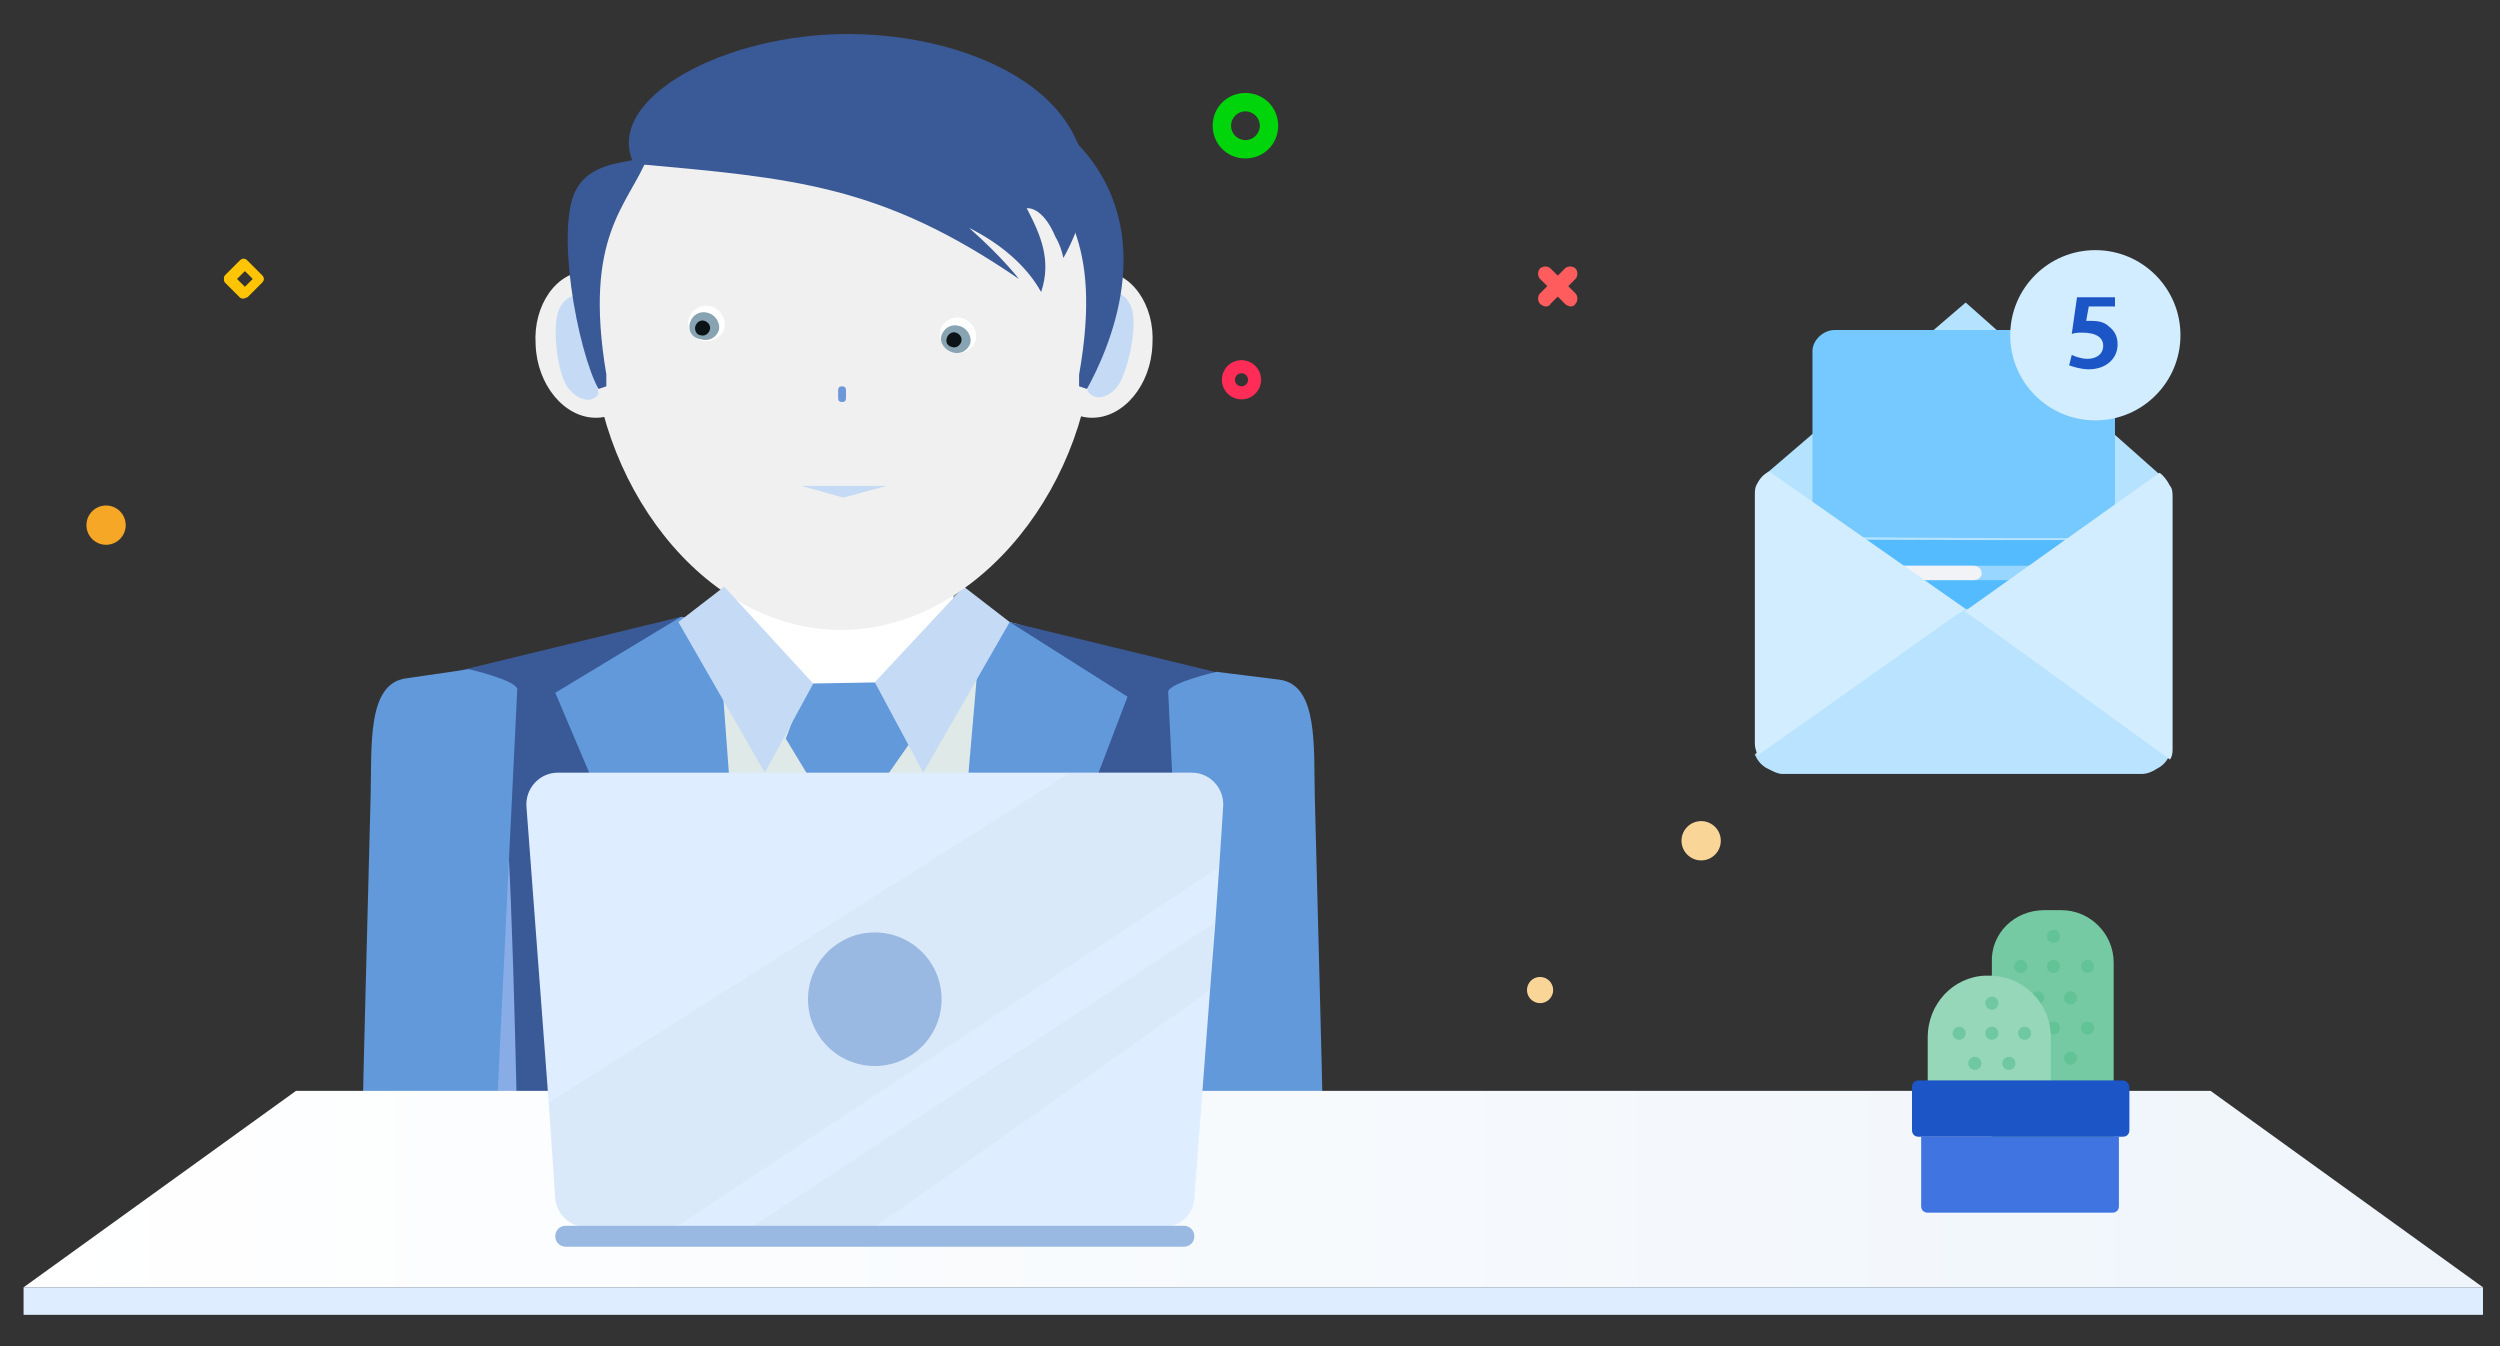        <svg xmlns="http://www.w3.org/2000/svg" id="Layer_1" viewBox="0 0 190.9 102.8">
          <rect x="0" y="0" width="190.9" height="102.8" fill="#333333" stroke="none"/>
          <style>
            .icinga-alert-0{fill:#D6A687;} .icinga-alert-1{fill:none;} .icinga-alert-2{fill:#B9E3FF;} .icinga-alert-3{fill:#B5E2FF;} .icinga-alert-4{fill:#54BBFF;} .icinga-alert-5{fill:#76C9FF;} .icinga-alert-6{fill:#98D6FF;} .icinga-alert-7{fill:#F2F3F6;} .icinga-alert-8{fill:#D1EDFF;} .icinga-alert-9{enable-background:new ;} .icinga-alert-10{fill:#1C55C5;} .icinga-alert-11{fill:#DFE9E8;} .icinga-alert-12{fill:#3A5997;} .icinga-alert-13{fill:#88ACE5;} .icinga-alert-14{fill:#6199DA;} .icinga-alert-15{fill:#929497;} .icinga-alert-16{fill:#FFFFFF;} .icinga-alert-17{fill:#C4DAF5;} .icinga-alert-18{fill:#F0F0F0;} .icinga-alert-19{fill:#88A4B2;} .icinga-alert-20{fill:#0B1316;} .icinga-alert-21{fill:#6E97D7;} .icinga-alert-22{fill:url(#SVGID_1_);} .icinga-alert-23{fill:#FAD598;} .icinga-alert-24{fill:#F5A725;} .icinga-alert-25{fill:none;stroke:#FF2C57;stroke-miterlimit:10;} .icinga-alert-26{fill:#FF5D5D;} .icinga-alert-27{fill:#00D40B;} .icinga-alert-28{fill:#FFC504;} .icinga-alert-29{fill:#76CAA3;} .icinga-alert-30{opacity:0.6;} .icinga-alert-31{fill:#56BE8E;} .icinga-alert-32{fill:#96D7B9;} .icinga-alert-33{fill:#FAA928;} .icinga-alert-34{fill:#4074E1;} .icinga-alert-35{fill:#DEEDFF;} .icinga-alert-36{opacity:0.1;fill:#BCBEC0;enable-background:new ;} .icinga-alert-37{fill:#99B9E2;}
          </style>
            <g class="icinga-notification">
                <path d="M174.4 58.9h.2-.5.3z" class="icinga-alert-0"/>
                <path d="M151.6 45.6l.1-.1-.7-.4z" class="icinga-alert-1"/>
                <path d="M151.1 47.1l-1.2-.8-1.2.8L134 57.6c.2.5.5.8.8 1 .4.2.9.5 1.3.5h27.4c.5 0 .9-.2 1.2-.4.4-.2.7-.5.9-.9l-14.5-10.7z" class="icinga-alert-2"/>
                <path d="M150.1 23.1l-15.5 13.3c.2.5-.2 1.2.2 1.5.4.3.9.5 1.3.5l14 8.3 13.4-8.3c.5 0 .9-.2 1.2-.4.4-.2.2-1.2.4-1.6l-15-13.3z" class="icinga-alert-3"/>
                <path d="M138.4 41.2v3.7c0 .9.8 1.6 1.7 1.6h19.7c.9 0 1.7-.8 1.7-1.6v-3.7c0 .1-23.1 0-23.1 0z" class="icinga-alert-4"/>
                <path d="M159.8 25.2h-19.7c-.9 0-1.7.8-1.7 1.6V41c.1 0 23.1.2 23.1 0V26.9c0-.9-.8-1.7-1.7-1.7z" class="icinga-alert-5"/>
                <path d="M156.7 44.3h-13.2c-.3 0-.6-.2-.6-.5s.2-.6.5-.6h13.3c.3 0 .6.2.6.5.1.3-.2.6-.6.6.1 0 0 0 0 0" class="icinga-alert-6"/>
                <path d="M150.7 44.3h-8c-.3 0-.6-.2-.6-.5s.2-.6.5-.6h8.1c.3 0 .6.2.6.5.1.3-.2.6-.6.6.1 0 .1 0 0 0" class="icinga-alert-7"/>
                <path d="M135.1 36c-.4.2-.7.5-.9.9-.2.3-.2.6-.2.9v19c0 .3.1.5.2.9l14.7-10.4 1.2-.8-15-10.5zm30.6 1.1c-.2-.4-.5-.8-.8-1L150 46.7l1.2.8L165.7 58c.2-.3.2-.6.2-.9V38c0-.3 0-.7-.2-.9z" class="icinga-alert-8"/>
                <g class="icinga-alert- lg-logo-1">
                    <circle cx="160" cy="25.6" r="6.5" class="icinga-alert-8"/>
                    <path d="M161.6 23.4h-2.1l-.2 1.1h.4c.5 0 1 .1 1.3.4.4.3.7.7.7 1.4 0 1.1-.9 1.9-2.2 1.9-.6 0-1.2-.2-1.5-.3l.2-.8c.2.1.7.3 1.2.3.6 0 1.2-.3 1.2-1 0-.6-.5-1-1.6-1-.3 0-.5 0-.8.1l.4-2.8h2.9v.7z" class="icinga-alert-9 icinga-alert-10"/>      
                </g>
            </g>
          <path d="M92.1 54.9c-1.5-2.8-7.2-3.6-9.1-4.6-.6-.3-2.6-2-5.9-2.8-3.4-.8-9.5 2.3-13.3 2.4-3.6-.1-8.3-2.6-11.7-2.6-.9 0-1.3 1.4-2.1 1.6-2.8.7-5 1.1-5.5 1.4-1.9 1.1-7.6 1.8-9.1 4.6-1.3 2.4 2.3 28.9 3.9 42.7h49c1.5-13.8 5.1-40.4 3.8-42.7z" class="icinga-alert-11"/>
          <path d="M94.8 51.8l-17.7-4.3c0 1.8-3.7 29.9-6.5 50.1h21.2c1.2-19 3-45.8 3-45.8z" class="icinga-alert-12"/>
          <g id="XMLID_328_">
            <path id="XMLID_330_" d="M90.2 61.1c-.6 0-1.1 25.3-1.1 25.3l2.8.2-1.7-25.5z" class="icinga-alert-13"/>
            <path id="XMLID_329_" d="M89.2 52.8c.2-.7 3.7-1.5 3.7-1.5l4.8.6c3 .4 2.6 5.2 2.7 9 .2 7.9.6 22.8.6 23.9.1 1.3-10.2.8-10.2.8l-1.6-32.8z" class="icinga-alert-14"/>
          </g>
          <path id="XMLID_327_" d="M86.1 53.2l-5.3 13.9-4.2-.3 3.9 3.2-9.8 26.6 4.2-48.5 2.2-.6z" class="icinga-alert-14"/>
          <path id="XMLID_326_" d="M55.3 44.8h18v6.3h-18z" class="icinga-alert-15"/>
          <path id="XMLID_325_" d="M56 39.1h16.8v13.2H56z" class="icinga-alert-16"/>
          <path d="M67.4 59.7H62l-4.4 37.9h12.9z" class="icinga-alert-14"/>
          <path d="M52 47.1l-17.7 4.3s1.8 27.2 3 46.2h21.2c-2.7-20.2-6.4-48.5-6.5-50.5z" class="icinga-alert-12"/>
          <g id="XMLID_319_">
            <path id="XMLID_322_" d="M38.4 60.9c.6 0 1.1 25.3 1.1 25.3l-2.8.2 1.7-25.5z" class="icinga-alert-13"/>
            <path id="XMLID_321_" d="M39.5 52.6c-.2-.7-3.7-1.5-3.7-1.5l-4.8.7c-3 .4-2.6 5.2-2.7 9-.2 7.9-.6 22.8-.6 23.9-.1 1.3 10.2.8 10.2.8l1.6-32.9z" class="icinga-alert-14"/>
          </g>
          <path id="XMLID_318_" d="M42.4 52.9l5.9 13.9 4.2-.4-3.9 3.3 9.8 26.6-3.6-48.9-2.8-.3z" class="icinga-alert-14"/>
          <path id="XMLID_317_" d="M61.6 52.2l5.8-.1 2.1 4.6-2.1 3-2.7.4-2.7-.4-2-3.3z" class="icinga-alert-14"/>
          <path id="XMLID_316_" d="M66.8 52.1l3.7 6.9 6.6-11.5-3.5-2.7z" class="icinga-alert-17"/>
          <g id="XMLID_311_">
            <path id="XMLID_315_" d="M84 20.7c-2.4 0-4.5 2.5-4.6 5.6-.2 3.1 1.6 5.6 4 5.6s4.5-2.5 4.6-5.6c.2-3-1.6-5.6-4-5.6z" class="icinga-alert-18"/>
            <path id="XMLID_314_" d="M44.9 20.7c2.4 0 4.5 2.5 4.6 5.6.2 3.1-1.6 5.6-4 5.6s-4.5-2.5-4.6-5.6c-.2-3 1.6-5.6 4-5.6z" class="icinga-alert-18"/>
          </g>
          <path id="XMLID_309_" d="M44.7 22.5c-.2 0-1.4-.2-2 1.1-.6 1.4-.1 4.9.6 5.9s1.8 1.4 2.4.6c.6-.8.8-1.6.1-2.1-.7-.5-1.2-1-1.1-1.5.1-.5.5-.4.7-.8s-.1-1.6-.4-2.4c-.1-.8-.3-.8-.3-.8z" class="icinga-alert-17"/>
          <path id="XMLID_308_" d="M84.5 22.3c.2 0 1.4-.2 1.9 1.2s-.3 4.9-1 5.9-1.8 1.3-2.4.4c-.6-.8-.7-1.6 0-2.1s1.2-1 1.1-1.5c-.1-.5-.5-.4-.7-.8-.2-.5.2-1.6.5-2.4.5-.7.6-.7.6-.7z" class="icinga-alert-17"/>
          <path id="XMLID_306_" d="M64.4 4.1c10.6 0 19.1 9.4 19.1 21s-8.7 23-19.3 23-19-11.5-19-23c.1-11.7 8.7-21 19.2-21z" class="icinga-alert-18"/>
          <path id="XMLID_305_" d="M82.4 28.6v.9l.6.2c1.6-2.9 5.7-11.8-.6-18.6-1.3-2.1-2 1.3-3.2.8 1.5 3.8 5.1 6 3.2 16.7z" class="icinga-alert-12"/>
          <path id="XMLID_304_" d="M46.3 28.6v.9l-.6.2c-1.6-2.9-3.4-12.6-1.6-15.4 1.3-2.1 4.1-1.8 5.4-2.4-1.5 3.8-5 6-3.2 16.7z" class="icinga-alert-12"/>
          <path id="XMLID_301_" d="M62.1 52.2L58.4 59l-6.6-11.5 3.5-2.7z" class="icinga-alert-17"/>
          <path id="XMLID_300_" d="M48.4 12.5C46 7.6 55.3 2.5 65 2.6 76 2.7 87.2 9 81.2 19.7c-.1-.5-.3-1.1-.6-1.6-1-2.4-2.2-2.2-2.2-2.2 1.1 2.1 1.9 4 1.1 6.4-1.1-2-3.1-3.7-5.5-4.9 2.6 2.3 3.8 3.9 3.8 3.9-10.5-7.2-17.2-7.7-29.4-8.8z" class="icinga-alert-12"/>
          <path id="XMLID_299_" d="M64.4 38l3.3-.9h-6.5z" class="icinga-alert-17"/>
          <path d="M52.6 24.3c.2-.7 1-1.1 1.7-.9.7.2 1.2 1 1 1.7-.2.7-1 1.1-1.7.9-.8-.2-1.2-.9-1-1.7z" class="icinga-alert-16"/>
          <path d="M52.7 24.6c.2-.6.8-.9 1.4-.7.6.2.9.8.8 1.3-.2.6-.8.9-1.4.7-.7-.1-1-.7-.8-1.3z" class="icinga-alert-19"/>
          <path d="M53.1 24.9c.1-.3.4-.5.7-.4.3.1.5.4.4.7-.1.3-.4.5-.7.4-.3 0-.5-.4-.4-.7z" class="icinga-alert-20"/>
          <path d="M71.8 25.2c.2-.7 1-1.1 1.7-.9.7.2 1.2 1 1 1.7-.2.7-1 1.1-1.7.9-.7-.2-1.2-.9-1-1.7z" class="icinga-alert-16"/>
          <path d="M71.9 25.6c.2-.6.8-.9 1.4-.7s.9.8.8 1.3c-.2.6-.8.9-1.4.7s-1-.8-.8-1.3z" class="icinga-alert-19"/>
          <path d="M72.3 25.8c.1-.3.4-.5.7-.4s.5.4.4.7c-.1.3-.4.5-.7.4-.4-.1-.5-.4-.4-.7z" class="icinga-alert-20"/>
          <path d="M64 30.4c0 .2.1.3.3.3.2 0 .3-.1.3-.3v-.6c0-.2-.1-.3-.3-.3-.2 0-.3.1-.3.3v.6z" class="icinga-alert-21"/>
          <linearGradient id="SVGID_1_" x1="1.813" x2="189.613" y1="780.813" y2="780.813" gradientUnits="userSpaceOnUse" gradientTransform="translate(0 -690.014)">
            <stop offset="0" stop-color="#FFF"/>
            <stop offset="1" stop-color="#EFF5FB"/>
          </linearGradient>
          <path d="M168.8 83.3H22.6l-20.8 15h187.8z" class="icinga-alert-22"/>
          <g class="icinga-alert-babbls">
                <circle cx="117.6" cy="75.6" r="1" class="icinga-alert-23 built-bbule-1"/>
                <circle cx="129.9" cy="64.2" r="1.5" class="icinga-alert-23 built-bbule-1"/>
                <circle cx="8.1" cy="40.1" r="1.5" class="icinga-alert-24 built-bbule-1"/>
                <circle cx="94.8" cy="29" r="1" class="icinga-alert-25 built-bbule-1"/>
                <g class="ci-dot">
                    <path d="M118 23.4c-.1 0-.3-.1-.4-.2-.2-.2-.2-.6 0-.8l1.9-1.9c.2-.2.6-.2.8 0 .2.2.2.6 0 .8l-1.9 1.9c-.1.2-.3.2-.4.2z" class="icinga-alert-26"/>
                    <path d="M119.9 23.4c-.1 0-.3-.1-.4-.2l-1.9-1.9c-.2-.2-.2-.6 0-.8s.6-.2.8 0l1.9 1.9c.2.2.2.6 0 .8-.1.2-.3.2-.4.2z" class="icinga-alert-26"/>
                </g>
                <path d="M95.1 12.1c-1.4 0-2.5-1.1-2.5-2.5s1.1-2.5 2.5-2.5 2.5 1.1 2.5 2.5-1.1 2.5-2.5 2.5zm0-3.6c-.6 0-1.1.5-1.1 1.1s.5 1.1 1.1 1.1 1.1-.5 1.1-1.1-.5-1.1-1.1-1.1z" class="icinga-alert-27 built-bbule-1"/>
                <path d="M18.6 22.8c-.1 0-.2 0-.3-.1l-1.1-1.1c-.1-.1-.1-.2-.1-.3 0-.1 0-.2.1-.3l1.1-1.1c.2-.2.4-.2.6 0L20 21c.2.2.2.4 0 .6l-1.1 1.1c-.1 0-.2.1-.3.1zm-.5-1.5l.6.6.6-.6-.6-.6-.6.6z" class="icinga-alert-28 ci-dot"/>  
          </g>
          <g class="icinga-alert-tree coding-svg" id="icinga-alert-tree">
                <path d="M156.1 69.5h1.3c2.2 0 4 1.8 4 4v13.8c0 2.2-1.8 4-4 4h-1.3c-2.2 0-4-1.8-4-4V73.5c-.1-2.2 1.7-4 4-4z" class="icinga-alert-29"/>
                <circle cx="156.8" cy="73.8" r=".5" class="icinga-alert-30 icinga-alert-31"/>
                <circle cx="159.4" cy="73.8" r=".5" class="icinga-alert-30 icinga-alert-31"/>
                <circle cx="158.1" cy="76.2" r=".5" class="icinga-alert-30 icinga-alert-31"/>
                <circle cx="156.8" cy="78.5" r=".5" class="icinga-alert-30 icinga-alert-31"/>
                <circle cx="156.8" cy="71.5" r=".5" class="icinga-alert-30 icinga-alert-31"/>
                <circle cx="159.4" cy="78.5" r=".5" class="icinga-alert-30 icinga-alert-31"/>
                <circle cx="154.3" cy="73.8" r=".5" class="icinga-alert-30 icinga-alert-31"/>
                <circle cx="155.6" cy="76.2" r=".5" class="icinga-alert-30 icinga-alert-31"/>
                <circle cx="154.3" cy="78.5" r=".5" class="icinga-alert-30 icinga-alert-31"/>
                <circle cx="155.6" cy="80.8" r=".5" class="icinga-alert-30 icinga-alert-31"/>
                <circle cx="158.1" cy="80.8" r=".5" class="icinga-alert-30 icinga-alert-31"/>
                <path d="M151.9 74.5h-.3c-2.5.1-4.4 2.2-4.4 4.7v3.4h9.4v-3.4c0-2.6-2.1-4.7-4.7-4.7z" class="icinga-alert-32"/>
                <circle cx="149.6" cy="78.9" r=".5" class="icinga-alert-30 icinga-alert-31"/>
                <circle cx="152.1" cy="78.9" r=".5" class="icinga-alert-30 icinga-alert-31"/>
                <circle cx="154.6" cy="78.9" r=".5" class="icinga-alert-30 icinga-alert-31"/>
                <circle cx="150.8" cy="81.2" r=".5" class="icinga-alert-30 icinga-alert-31"/>
                <circle cx="153.4" cy="81.2" r=".5" class="icinga-alert-30 icinga-alert-31"/>
                <circle cx="149.6" cy="83.5" r=".5" class="icinga-alert-30 icinga-alert-31"/>
                <circle cx="152.1" cy="83.5" r=".5" class="icinga-alert-30 icinga-alert-31"/>
                <circle cx="152.1" cy="76.6" r=".5" class="icinga-alert-30 icinga-alert-31"/>
                <circle cx="154.6" cy="83.5" r=".5" class="icinga-alert-30 icinga-alert-31"/>
                <circle cx="150.8" cy="85.9" r=".5" class="icinga-alert-30 icinga-alert-31"/>
                <circle cx="153.4" cy="85.9" r=".5" class="icinga-alert-30 icinga-alert-31"/>
                <path d="M151.5 82.5h4.9z" class="icinga-alert-33"/>
                <path d="M156.6 86.8h-9.9v5.3c0 .3.2.5.5.5h14.1c.3 0 .5-.2.5-.5v-5.3h-5.2z" class="icinga-alert-34"/>
                <path d="M162.1 82.5h-15.6c-.3 0-.5.2-.5.5v3.3c0 .3.2.5.5.5h15.6c.3 0 .5-.2.5-.5V83c0-.2-.2-.5-.5-.5z" class="icinga-alert-10"/>
          </g>
          <path d="M93.4 61.6l-.3 4.6-.3 4.3-.4 5.1-1.2 15.9c-.1 1.3-1.1 2.2-2.4 2.2h-44c-1.3 0-2.3-1-2.4-2.2l-.5-7.3-1.7-22.6c-.1-1.4 1-2.6 2.4-2.6H91c1.4 0 2.5 1.2 2.4 2.6z" class="icinga-alert-35"/>
          <path d="M93.4 61.6l-.3 4.6-41.5 27.5h-6.8c-1.3 0-2.3-1-2.4-2.2l-.5-7.3L81.7 59H91c1.4 0 2.5 1.2 2.4 2.6zm-.7 8.9l-.3 5.1-25.6 18.1h-9.4z" class="icinga-alert-36"/>
          <circle cx="66.8" cy="76.3" r="5.1" class="icinga-alert-37"/>
          <path d="M90.4 95.2H43.2c-.4 0-.8-.3-.8-.8 0-.4.3-.8.8-.8h47.2c.4 0 .8.3.8.8s-.4.8-.8.8z" class="icinga-alert-37"/>
          <path d="M1.8 98.3h187.8v2.1H1.8z" class="icinga-alert-35"/>
        </svg>